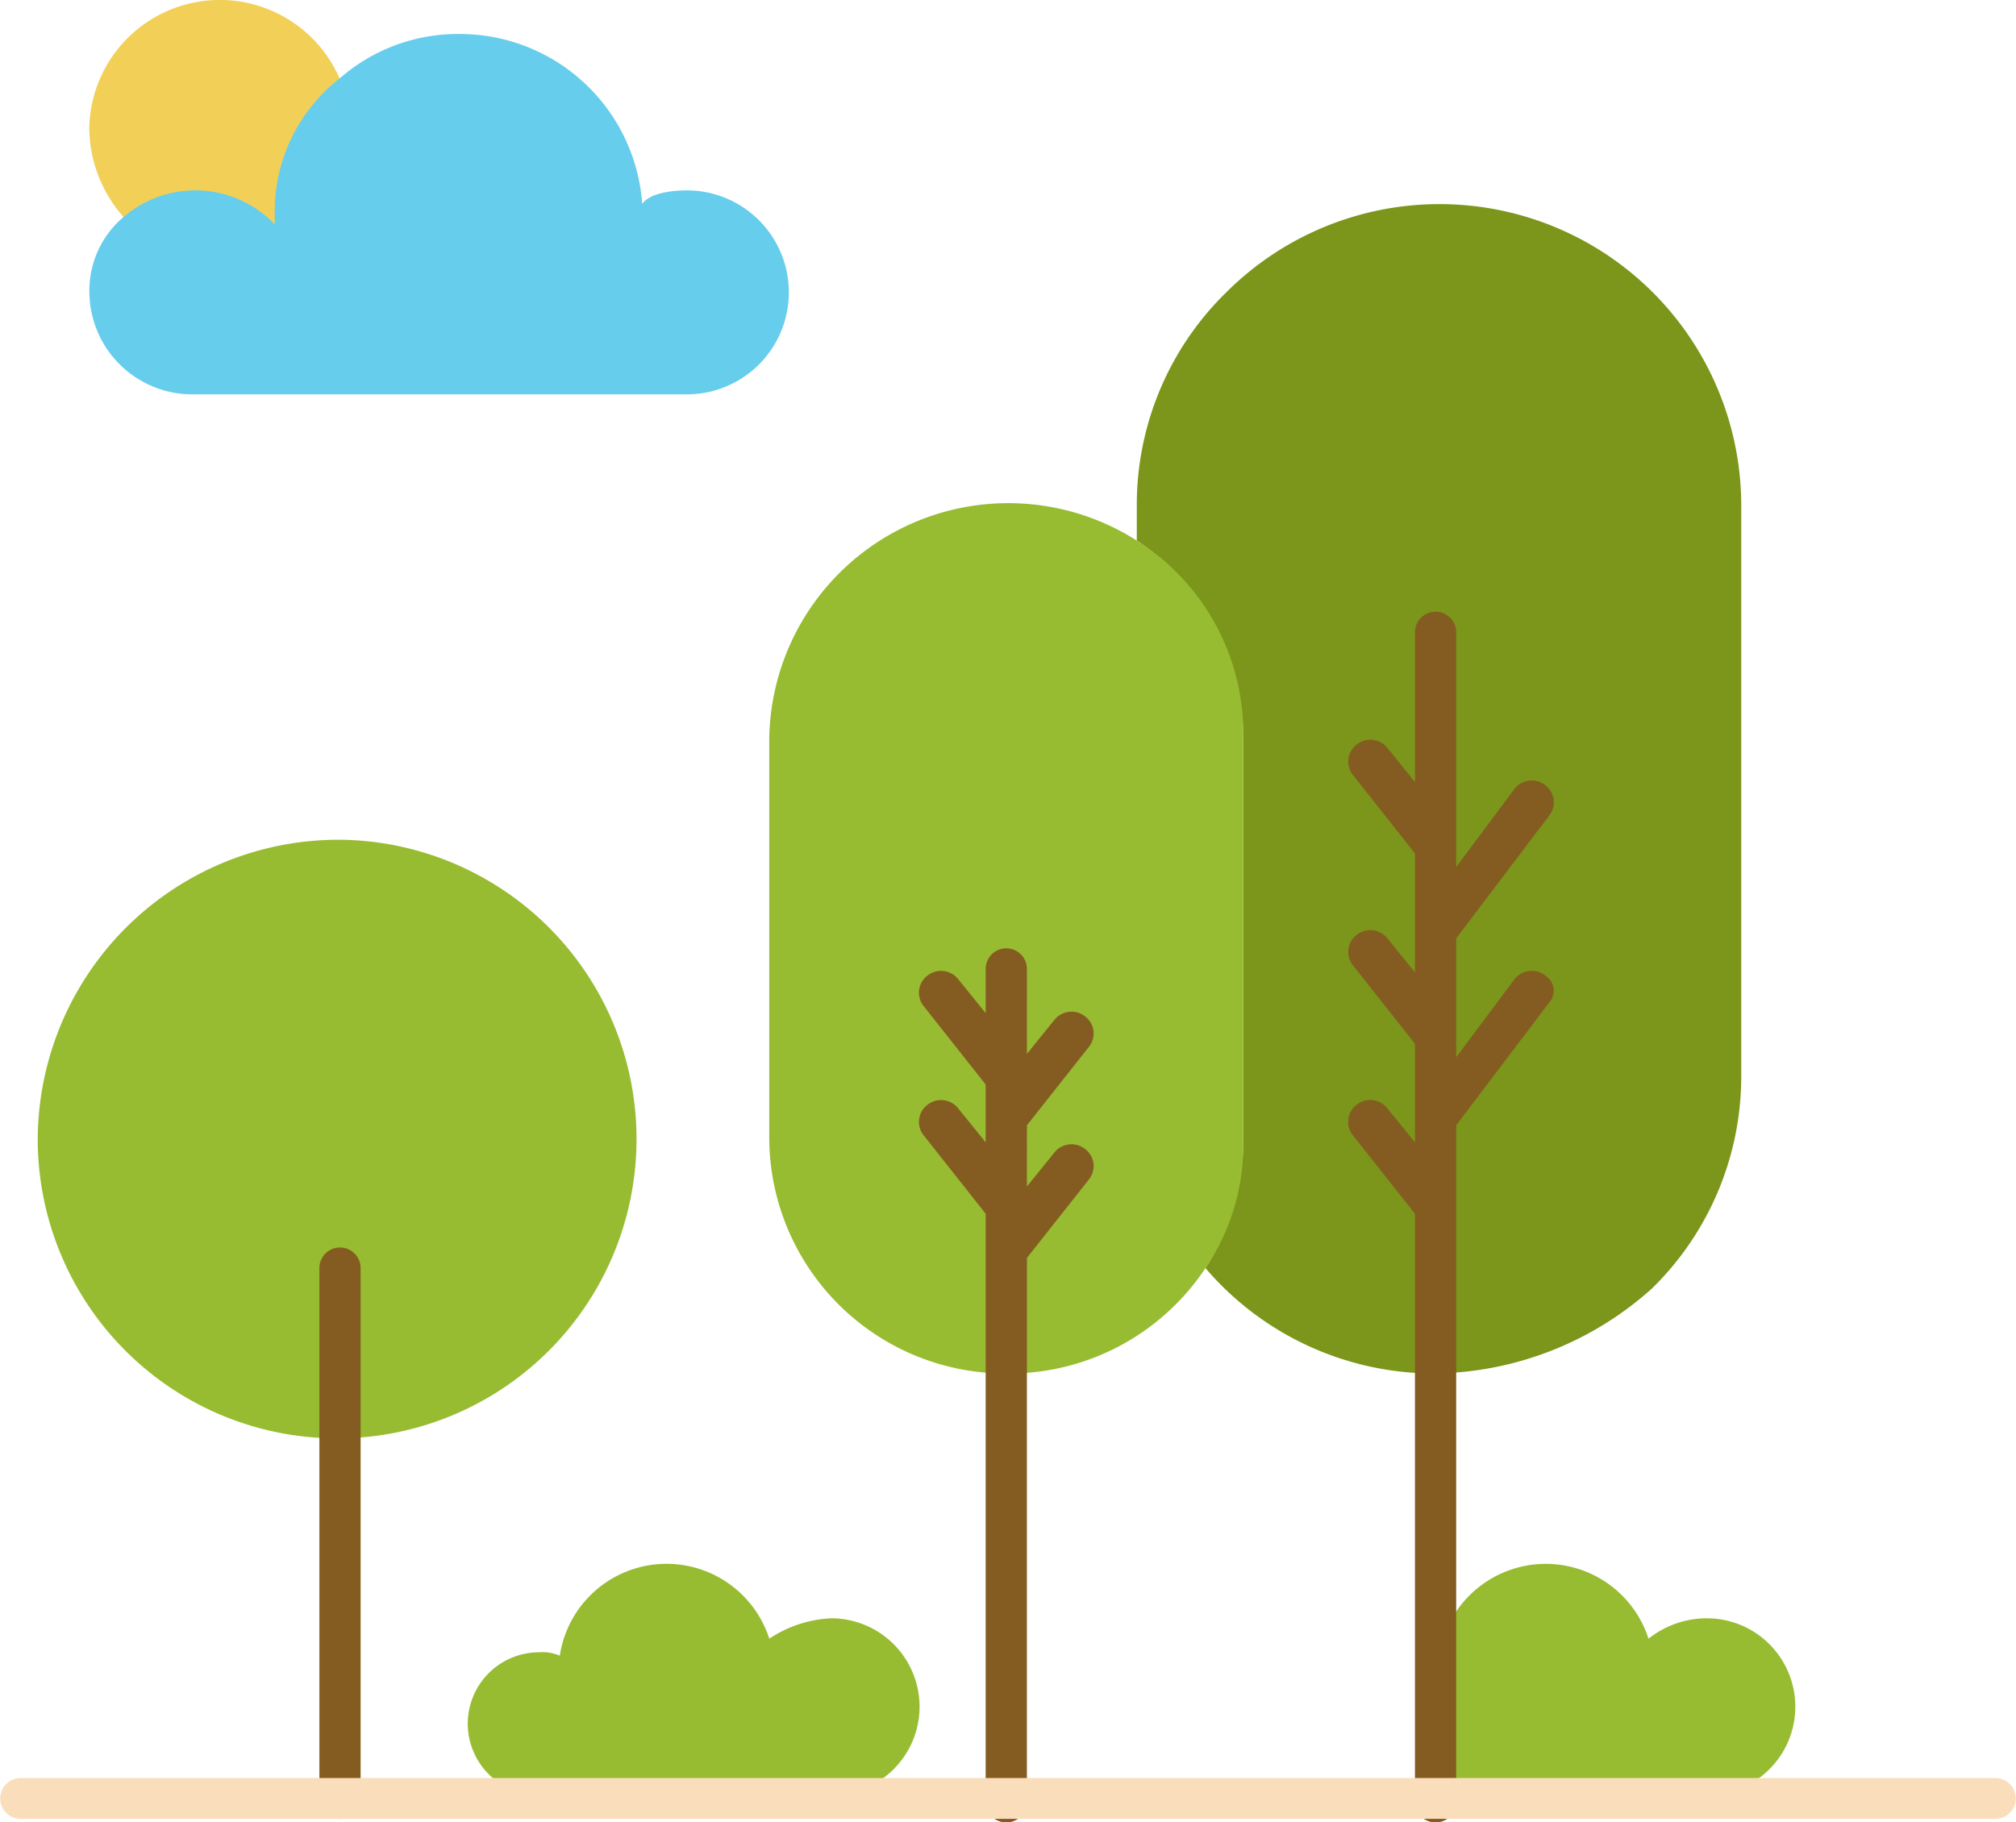 <svg xmlns="http://www.w3.org/2000/svg" xmlns:xlink="http://www.w3.org/1999/xlink" width="64.642" height="58.445" viewBox="0 0 64.642 58.445">
  <defs>
    <clipPath id="clip-path">
      <rect id="사각형_79" data-name="사각형 79" width="64.642" height="58.445" fill="none"/>
    </clipPath>
  </defs>
  <g id="campaign1" clip-path="url(#clip-path)">
    <path id="패스_798" data-name="패스 798" d="M10.775,2.835A5.933,5.933,0,0,0,8.682,7.2v.327A3.6,3.6,0,0,0,6.15,6.433a4.132,4.132,0,0,0-2.2.763A4.357,4.357,0,0,1,2.625,4.143a4.187,4.187,0,0,1,8.15-1.308" transform="translate(0.237 0)" fill="#f2d057"/>
    <path id="패스_799" data-name="패스 799" d="M42.224,50.8V48.944h.11a3.462,3.462,0,0,1,6.718-.545,3.007,3.007,0,0,1,1.872-.654,2.835,2.835,0,1,1,0,5.67h-8.81V50.8Z" transform="translate(3.807 4.158)" fill="#97bc31"/>
    <path id="패스_800" data-name="패스 800" d="M43.009,43.509a9.64,9.64,0,0,1-7.379-3.38,7.535,7.535,0,0,0,1.213-4.034V23.119a7.593,7.593,0,0,0-3.414-6.324V15.6a9.521,9.521,0,0,1,2.863-6.76A9.675,9.675,0,0,1,52.81,15.6V34.023a9.517,9.517,0,0,1-2.863,6.76,10.6,10.6,0,0,1-6.937,2.726" transform="translate(3.022 0.542)" fill="#7b961a"/>
    <path id="패스_801" data-name="패스 801" d="M30.221,42.714a7.577,7.577,0,0,1-7.6-7.524V22.324A7.667,7.667,0,0,1,34.406,16a7.314,7.314,0,0,1,3.414,6.324V35.3a7,7,0,0,1-1.213,4.034,7.562,7.562,0,0,1-6.386,3.38" transform="translate(2.045 1.338)" fill="#97bc31"/>
    <path id="패스_802" data-name="패스 802" d="M25.409,47.745a2.835,2.835,0,1,1,0,5.67H16.048a2.29,2.29,0,1,1,0-4.58,1.411,1.411,0,0,1,.661.109,3.461,3.461,0,0,1,6.717-.545,3.889,3.889,0,0,1,1.983-.654" transform="translate(1.241 4.158)" fill="#97bc31"/>
    <path id="패스_803" data-name="패스 803" d="M21.786,6.016a3.271,3.271,0,1,1,0,6.542H5.929a3.3,3.3,0,0,1-3.3-3.271A3.091,3.091,0,0,1,3.836,6.779a3.52,3.52,0,0,1,4.736.327V6.779a5.41,5.41,0,0,1,2.092-4.362A5.754,5.754,0,0,1,14.519,1a5.867,5.867,0,0,1,5.837,5.452c.219-.327.88-.436,1.431-.436" transform="translate(0.237 0.09)" fill="#66cded"/>
    <path id="패스_804" data-name="패스 804" d="M10.8,24.7A9.6,9.6,0,1,1,1.11,34.3,9.644,9.644,0,0,1,10.8,24.7" transform="translate(0.1 2.233)" fill="#97bc31"/>
    <path id="패스_805" data-name="패스 805" d="M10.053,55.019a.707.707,0,0,1-.661-.654V37.354a.661.661,0,0,1,1.322,0v17.01c.11.436-.22.654-.661.654" transform="translate(0.849 3.317)" fill="#845c21"/>
    <path id="패스_806" data-name="패스 806" d="M32.466,31.062a.685.685,0,0,0-.111-.981.7.7,0,0,0-.99.109l-.881,1.09V28.554a.661.661,0,0,0-1.322,0v1.418l-.881-1.09a.7.7,0,0,0-.991-.109.685.685,0,0,0-.11.981l1.982,2.508v1.854l-.881-1.09a.7.7,0,0,0-.991-.109.685.685,0,0,0-.11.981l1.982,2.508V55.269a.661.661,0,0,0,1.322,0V37.823l1.982-2.508a.685.685,0,0,0-.111-.981.7.7,0,0,0-.99.109l-.881,1.09V33.57Z" transform="translate(2.443 2.522)" fill="#845c21"/>
    <path id="패스_807" data-name="패스 807" d="M45.97,29.667a.7.7,0,0,0-.99.109l-1.872,2.508V28.468l2.973-3.925a.685.685,0,0,0-.111-.981.7.7,0,0,0-.99.109l-1.872,2.508V18.654a.661.661,0,0,0-1.322,0v4.8l-.882-1.09a.7.7,0,0,0-.991-.109.686.686,0,0,0-.109.981l1.982,2.508v3.816l-.882-1.09a.7.7,0,0,0-.991-.109.686.686,0,0,0-.109.981l1.982,2.508V35.01L40.9,33.92a.7.7,0,0,0-.991-.109.686.686,0,0,0-.109.981L41.786,37.3V56.164a.661.661,0,0,0,1.322,0v-21.7l2.973-3.925a.573.573,0,0,0-.111-.872" transform="translate(3.584 1.627)" fill="#845c21"/>
    <path id="패스_808" data-name="패스 808" d="M63.981,52.3H.661a.654.654,0,1,0,0,1.308h63.32a.654.654,0,1,0,0-1.308" transform="translate(0 4.727)" fill="#fadebc"/>
  </g>
</svg>
